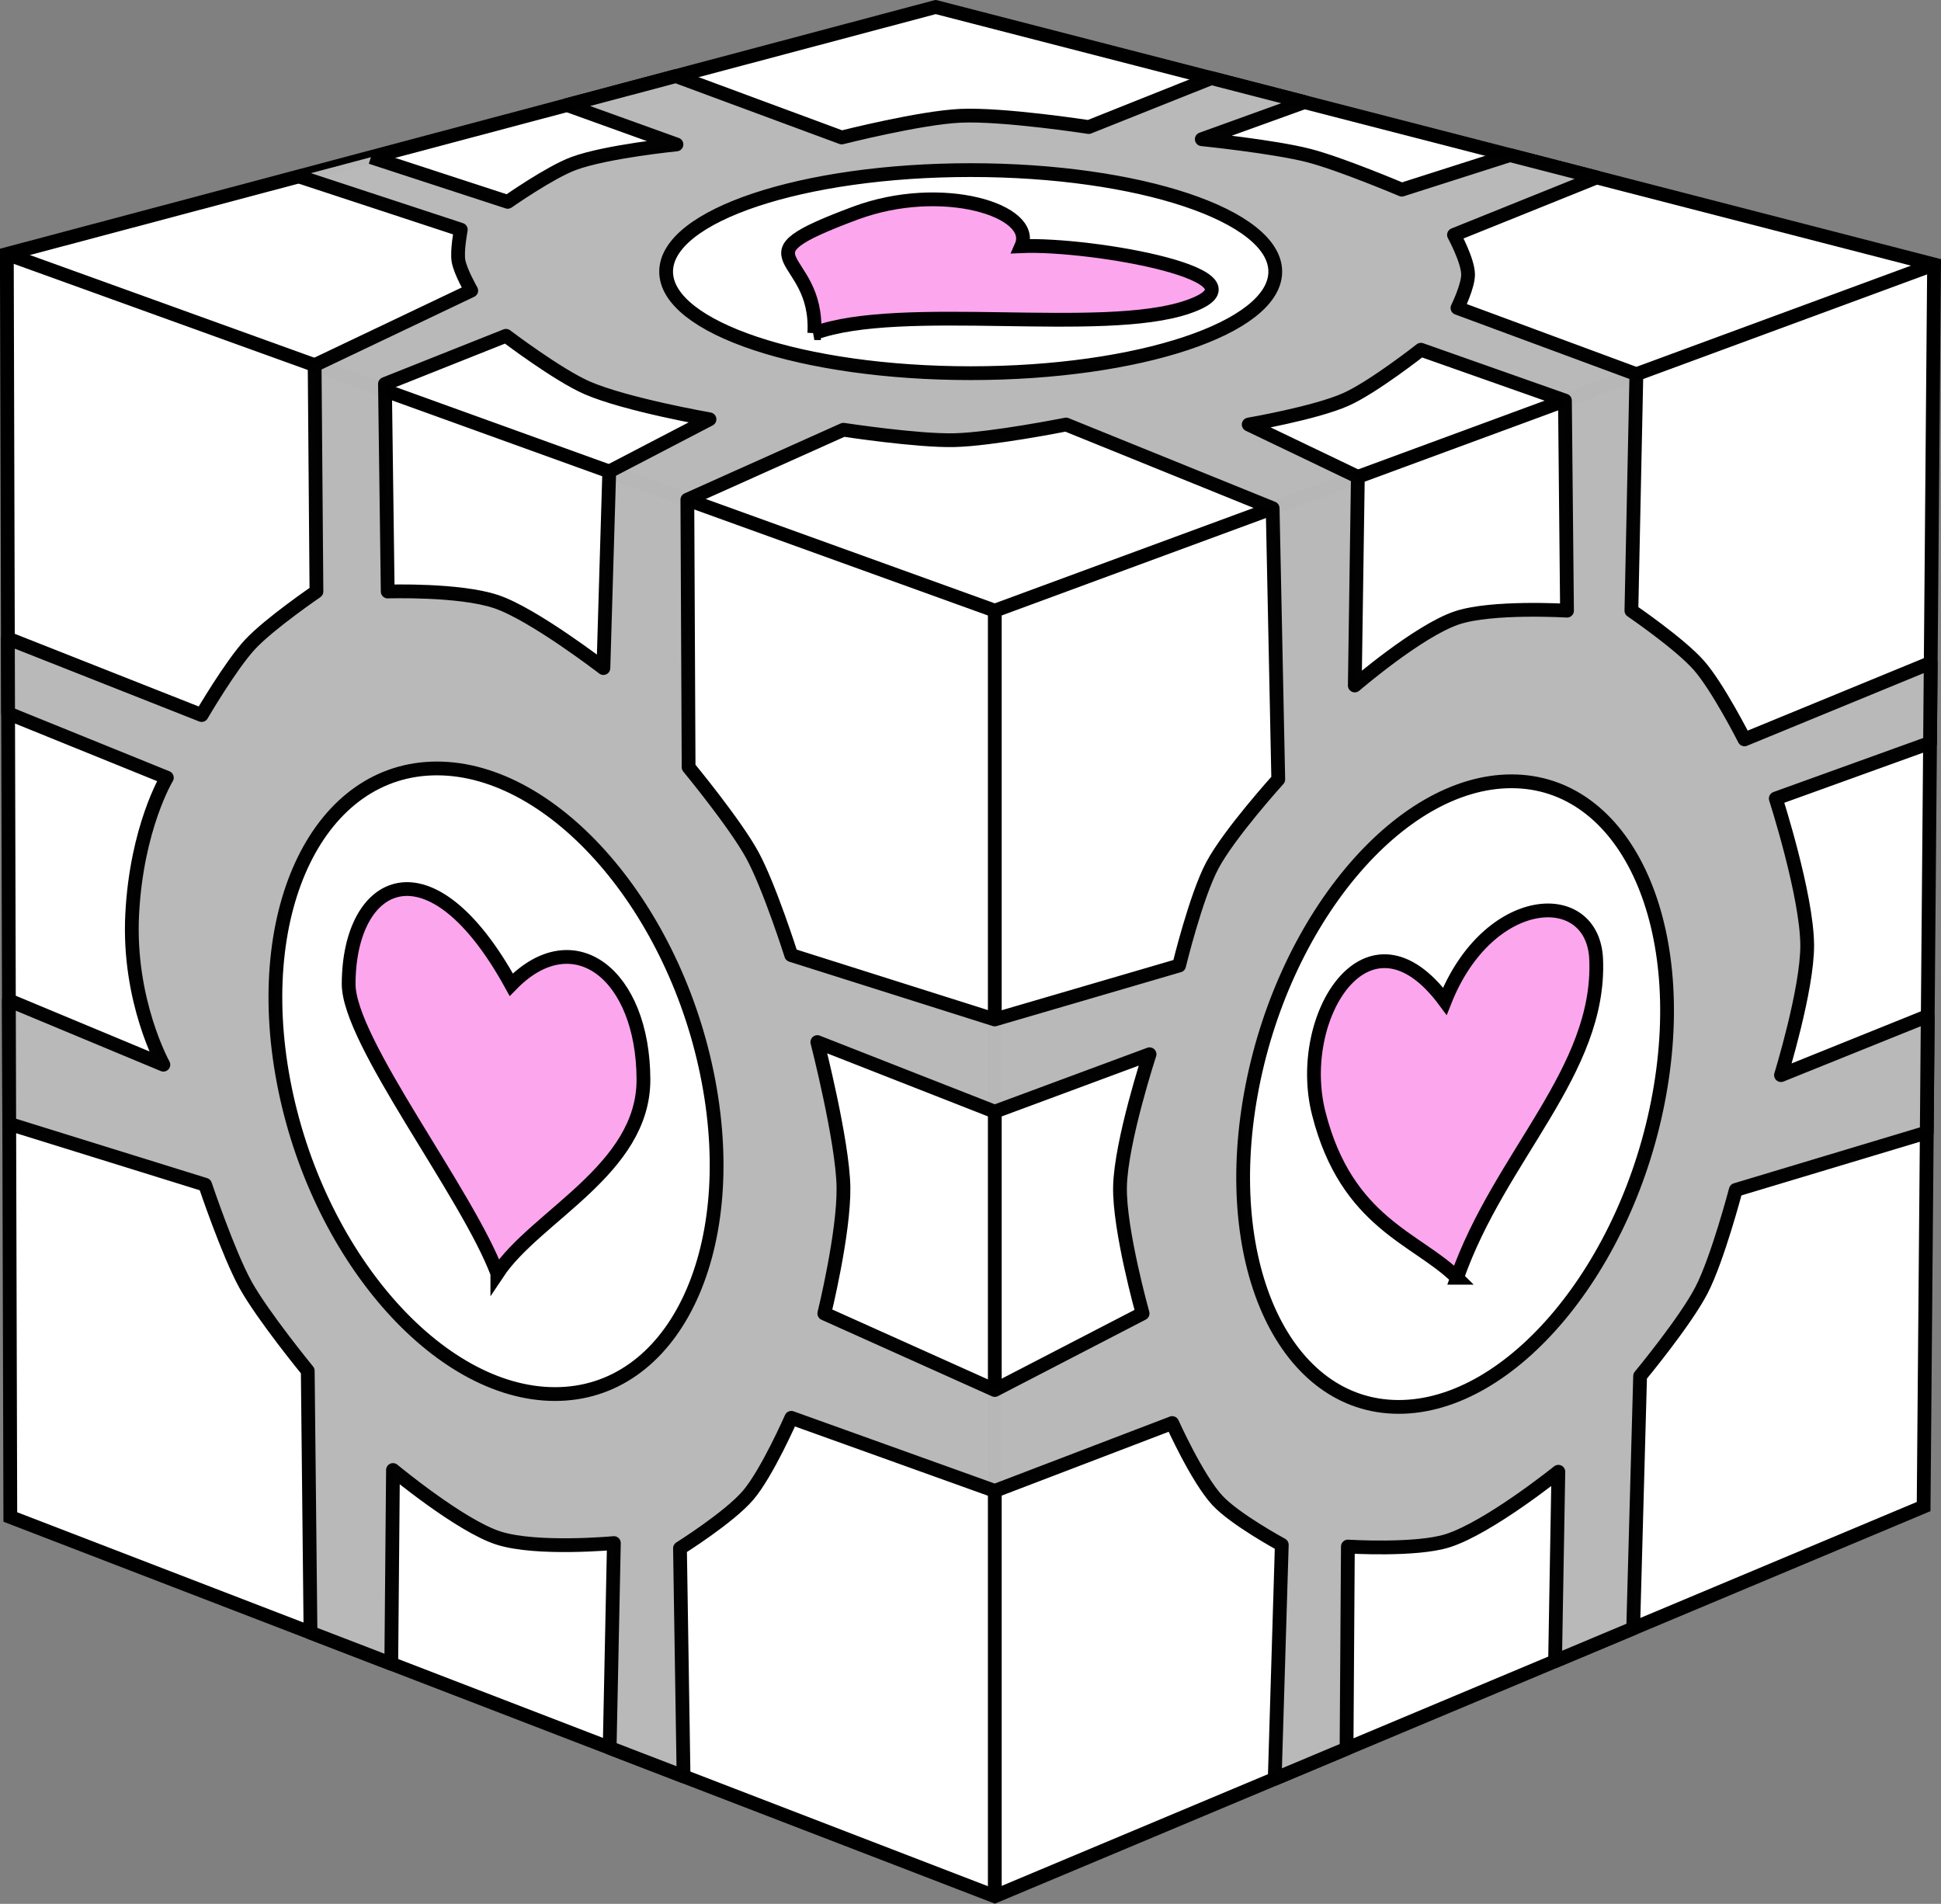 <?xml version="1.0" encoding="UTF-8" standalone="no"?>
<!-- Created with Inkscape (http://www.inkscape.org/) -->

<svg
   xmlns:dc="http://purl.org/dc/elements/1.1/"
   xmlns:cc="http://creativecommons.org/ns#"
   xmlns:rdf="http://www.w3.org/1999/02/22-rdf-syntax-ns#"
   xmlns:svg="http://www.w3.org/2000/svg"
   xmlns="http://www.w3.org/2000/svg"
   xmlns:sodipodi="http://sodipodi.sourceforge.net/DTD/sodipodi-0.dtd"
   xmlns:inkscape="http://www.inkscape.org/namespaces/inkscape"
   width="140.906"
   height="138.188"
   id="svg3809"
   version="1.1"
   inkscape:version="0.48.2 r9819"
   sodipodi:docname="friend.svg">
  <rect width="100%" height="100%" fill="#808080" stroke="none"/>
  <defs
     id="defs3811" />
  <sodipodi:namedview
     id="base"
     pagecolor="#ffffff"
     bordercolor="#666666"
     borderopacity="1.0"
     inkscape:pageopacity="0.0"
     inkscape:pageshadow="2"
     inkscape:zoom="3.5498828"
     inkscape:cx="112.72415"
     inkscape:cy="52.427018"
     inkscape:document-units="px"
     inkscape:current-layer="layer1"
     showgrid="false"
     inkscape:object-paths="true"
     inkscape:snap-intersection-paths="true"
     inkscape:object-nodes="true"
     inkscape:snap-smooth-nodes="true"
     inkscape:snap-midpoints="true"
     inkscape:snap-object-midpoints="true"
     inkscape:snap-center="true"
     inkscape:window-width="1680"
     inkscape:window-height="975"
     inkscape:window-x="0"
     inkscape:window-y="24"
     inkscape:window-maximized="1"
     inkscape:snap-global="false"
     fit-margin-top="0"
     fit-margin-left="0"
     fit-margin-right="0"
     fit-margin-bottom="0" />
  <g
     inkscape:label="Calque 1"
     inkscape:groupmode="layer"
     id="layer1"
     transform="translate(-24,-124.281)">
    <path
       style="fill:#ffffff;fill-opacity:1;stroke:#000000;stroke-width:1px;stroke-linecap:butt;stroke-linejoin:miter;stroke-opacity:1"
       d="m 24.496,142.72 0.253,91.671 71.468,27.527 67.428,-28.284 0.758,-90.156 -72.478,-18.688 z"
       id="path3828"
       inkscape:connector-curvature="0" />
    <path
       style="fill:#fca6ee;fill-opacity:1;stroke:#000000;stroke-width:1px;stroke-linecap:butt;stroke-linejoin:miter;stroke-opacity:1"
       d="m 60.104,216.713 c -2.185,-5.833 -10.81,-16.853 -10.794,-21.02 0.029,-7.65 5.935,-10.605 11.805,0.06 4.546,-4.672 9.576,-0.737 9.596,6.882 0.018,6.539 -7.826,9.889 -10.607,14.079 z"
       id="path4338"
       inkscape:connector-curvature="0"
       sodipodi:nodetypes="cscsc" />
    <path
       style="fill:#fca6ee;fill-opacity:1;stroke:#000000;stroke-width:1px;stroke-linecap:butt;stroke-linejoin:miter;stroke-opacity:1"
       d="m 83.116,148.463 c 0.328,-6.001 -6.1,-5.331 2.969,-8.709 6.287,-2.342 13.196,-0.188 12.057,2.396 5.018,-0.225 18.667,2.167 12.059,4.419 -6.19,2.11 -20.768,-0.402 -27.085,1.894 z"
       id="path4338-0"
       inkscape:connector-curvature="0"
       sodipodi:nodetypes="cscsc" />
    <path
       style="fill:#fca6ee;fill-opacity:1;stroke:#000000;stroke-width:1px;stroke-linecap:butt;stroke-linejoin:miter;stroke-opacity:1"
       d="m 129.772,217.027 c -2.891,-2.878 -8.01,-3.944 -10.037,-11.929 -1.784,-7.027 3.599,-15.656 9.153,-8.148 3.157,-7.955 10.77,-8.373 10.985,-3.03 0.327,8.117 -7.005,14.245 -10.102,23.107 z"
       id="path4338-2"
       inkscape:connector-curvature="0"
       sodipodi:nodetypes="cscsc" />
    <path
       style="fill:none;stroke:#000000;stroke-width:1px;stroke-linecap:butt;stroke-linejoin:miter;stroke-opacity:1"
       d="m 24.496,142.72 71.721,25.885 68.185,-25.128"
       id="path4373"
       inkscape:connector-curvature="0" />
    <path
       style="fill:none;stroke:#000000;stroke-width:1px;stroke-linecap:butt;stroke-linejoin:miter;stroke-opacity:1"
       d="m 96.217,168.605 0,93.313"
       id="path4375"
       inkscape:connector-curvature="0" />
    <path
       id="path4464"
       style="opacity:0.99;color:#000000;fill:#b9b9b9;fill-opacity:1;stroke:#000000;stroke-width:1;stroke-linecap:butt;stroke-linejoin:round;stroke-miterlimit:4;stroke-opacity:1;stroke-dashoffset:0;marker:none;visibility:visible;display:inline;overflow:visible;enable-background:accumulate"
       d="m 44.692,136.686 11.764,3.868 c 0,0 -0.293,1.515 -0.169,2.26 0.129,0.773 0.927,2.16 0.927,2.16 l -11.369,5.413 0.131,16.431 c 0,0 -3.409,2.326 -4.814,3.835 -1.406,1.51 -3.52,5.13 -3.52,5.13 l -14.065,-5.555 0.015,5.429 11.525,4.672 c 0,0 -2.197,3.635 -2.517,9.919 -0.32,6.284 2.264,10.915 2.264,10.915 l -11.215,-4.672 0.025,8.965 14.221,4.419 c 0,0 1.676,4.986 2.928,7.253 1.253,2.267 4.522,6.257 4.522,6.257 l 0.2,19 5.863,2.258 0.124,-14.061 c 0,0 4.89,4.059 7.67,4.942 2.779,0.884 8.367,0.361 8.367,0.361 l -0.307,14.864 5.364,2.066 -0.259,-16.551 c 0,0 3.558,-2.232 4.937,-3.839 1.379,-1.606 3.144,-5.631 3.144,-5.631 l 14.773,5.303 12.879,-4.924 c 0,0 1.806,4.025 3.28,5.615 1.287,1.388 4.675,3.224 4.675,3.224 l -0.512,16.982 5.213,-2.187 0.097,-14.669 c 0,0 4.937,0.308 7.241,-0.424 3.008,-0.956 8.038,-5.005 8.038,-5.005 l -0.238,13.748 5.67,-2.379 0.503,-18.315 c 0,0 3.297,-3.978 4.468,-6.257 1.167,-2.272 2.476,-7.253 2.476,-7.253 l 13.865,-4.168 0.071,-8.457 -10.653,4.292 c 0,0 1.922,-6.231 1.902,-9.441 -0.022,-3.626 -2.281,-10.636 -2.281,-10.636 l 11.199,-4.041 0.049,-5.81 -13.52,5.558 c 0,0 -1.92,-3.79 -3.307,-5.369 -1.388,-1.58 -4.901,-3.975 -4.901,-3.975 l 0.362,-17.164 -12.989,-4.807 c 0,0 0.787,-1.596 0.77,-2.452 -0.02,-1.009 -1.023,-2.851 -1.023,-2.851 l 10.355,-4.169 -6.29,-1.622 -7.853,2.508 c 0,0 -4.437,-1.881 -6.762,-2.478 -2.534,-0.651 -7.758,-1.184 -7.758,-1.184 l 7.46,-2.692 -6.764,-1.744 -8.904,3.552 c 0,0 -6.218,-0.958 -9.314,-0.816 -2.93,0.134 -8.617,1.574 -8.617,1.574 l -12.039,-4.456 -7.9,2.101 7.943,2.86 c 0,0 -5.095,0.506 -7.469,1.386 -1.728,0.641 -4.78,2.781 -4.78,2.781 l -9.931,-3.241 m 1.218,31.526 -0.2,-15.066 8.786,-3.496 c 0,0 3.754,2.846 5.893,3.777 2.802,1.221 8.881,2.283 8.881,2.283 l -7.278,3.789 -0.424,14.268 c 0,0 -5.083,-3.914 -7.779,-4.82 -2.696,-0.905 -7.878,-0.736 -7.878,-0.736 z m 33.082,-11.743 c 0,0 5.343,0.817 8.031,0.757 2.736,-0.061 8.131,-1.136 8.131,-1.136 l 14.998,6.076 0.407,19.683 c 0,0 -3.565,3.935 -4.794,6.257 -1.192,2.251 -2.404,7.253 -2.404,7.253 l -13.385,3.914 -14.773,-4.672 c 0,0 -1.578,-4.974 -2.829,-7.267 -1.251,-2.292 -4.621,-6.37 -4.621,-6.37 l -0.091,-19.418 z m 29.421,-0.379 c 0,0 4.831,-0.832 7.047,-1.818 1.992,-0.886 5.454,-3.611 5.454,-3.611 l 10.456,3.687 0.15,15.254 c 0,0 -5.469,-0.33 -8.001,0.524 -2.805,0.946 -7.404,4.906 -7.404,4.906 l 0.222,-15.144 z m -7.702,64.523 -10.733,5.556 -12.374,-5.556 c 0,0 1.436,-5.823 1.391,-9.152 -0.045,-3.328 -1.896,-10.546 -1.896,-10.546 l 12.879,5.051 11.238,-4.167 c 0,0 -2.074,6.326 -2.145,9.606 -0.068,3.117 1.64,9.208 1.64,9.208 z m -42.652,5.85 c -8.52,0 -17.346,-10.165 -19.714,-22.705 -2.368,-12.539 2.619,-22.705 11.139,-22.705 8.52,0 17.346,10.165 19.714,22.705 2.368,12.539 -2.619,22.705 -11.139,22.705 z m 61.245,0.933 c -8.19,0 -12.997,-10.165 -10.736,-22.705 2.26,-12.539 10.732,-22.705 18.922,-22.705 8.19,0 12.997,10.165 10.736,22.705 -2.26,12.539 -10.732,22.705 -18.922,22.705 z M 93.471,150.97 c -12.211,0 -22.11,-3.3 -22.11,-7.37 0,-4.07 9.899,-7.37 22.11,-7.37 12.211,0 22.11,3.3 22.11,7.37 0,4.07 -9.899,7.37 -22.11,7.37 z"
       transform="translate(0.996,0.398)"
       inkscape:connector-curvature="0"
       sodipodi:nodetypes="ccaccczcccczcccczcccczcccczcccaccccaccccaccccaccccacccsccccsccccsccccacccccsccczccscccaccczccccscccacccccczcccacsssssssssssssss" />
  </g>
</svg>
